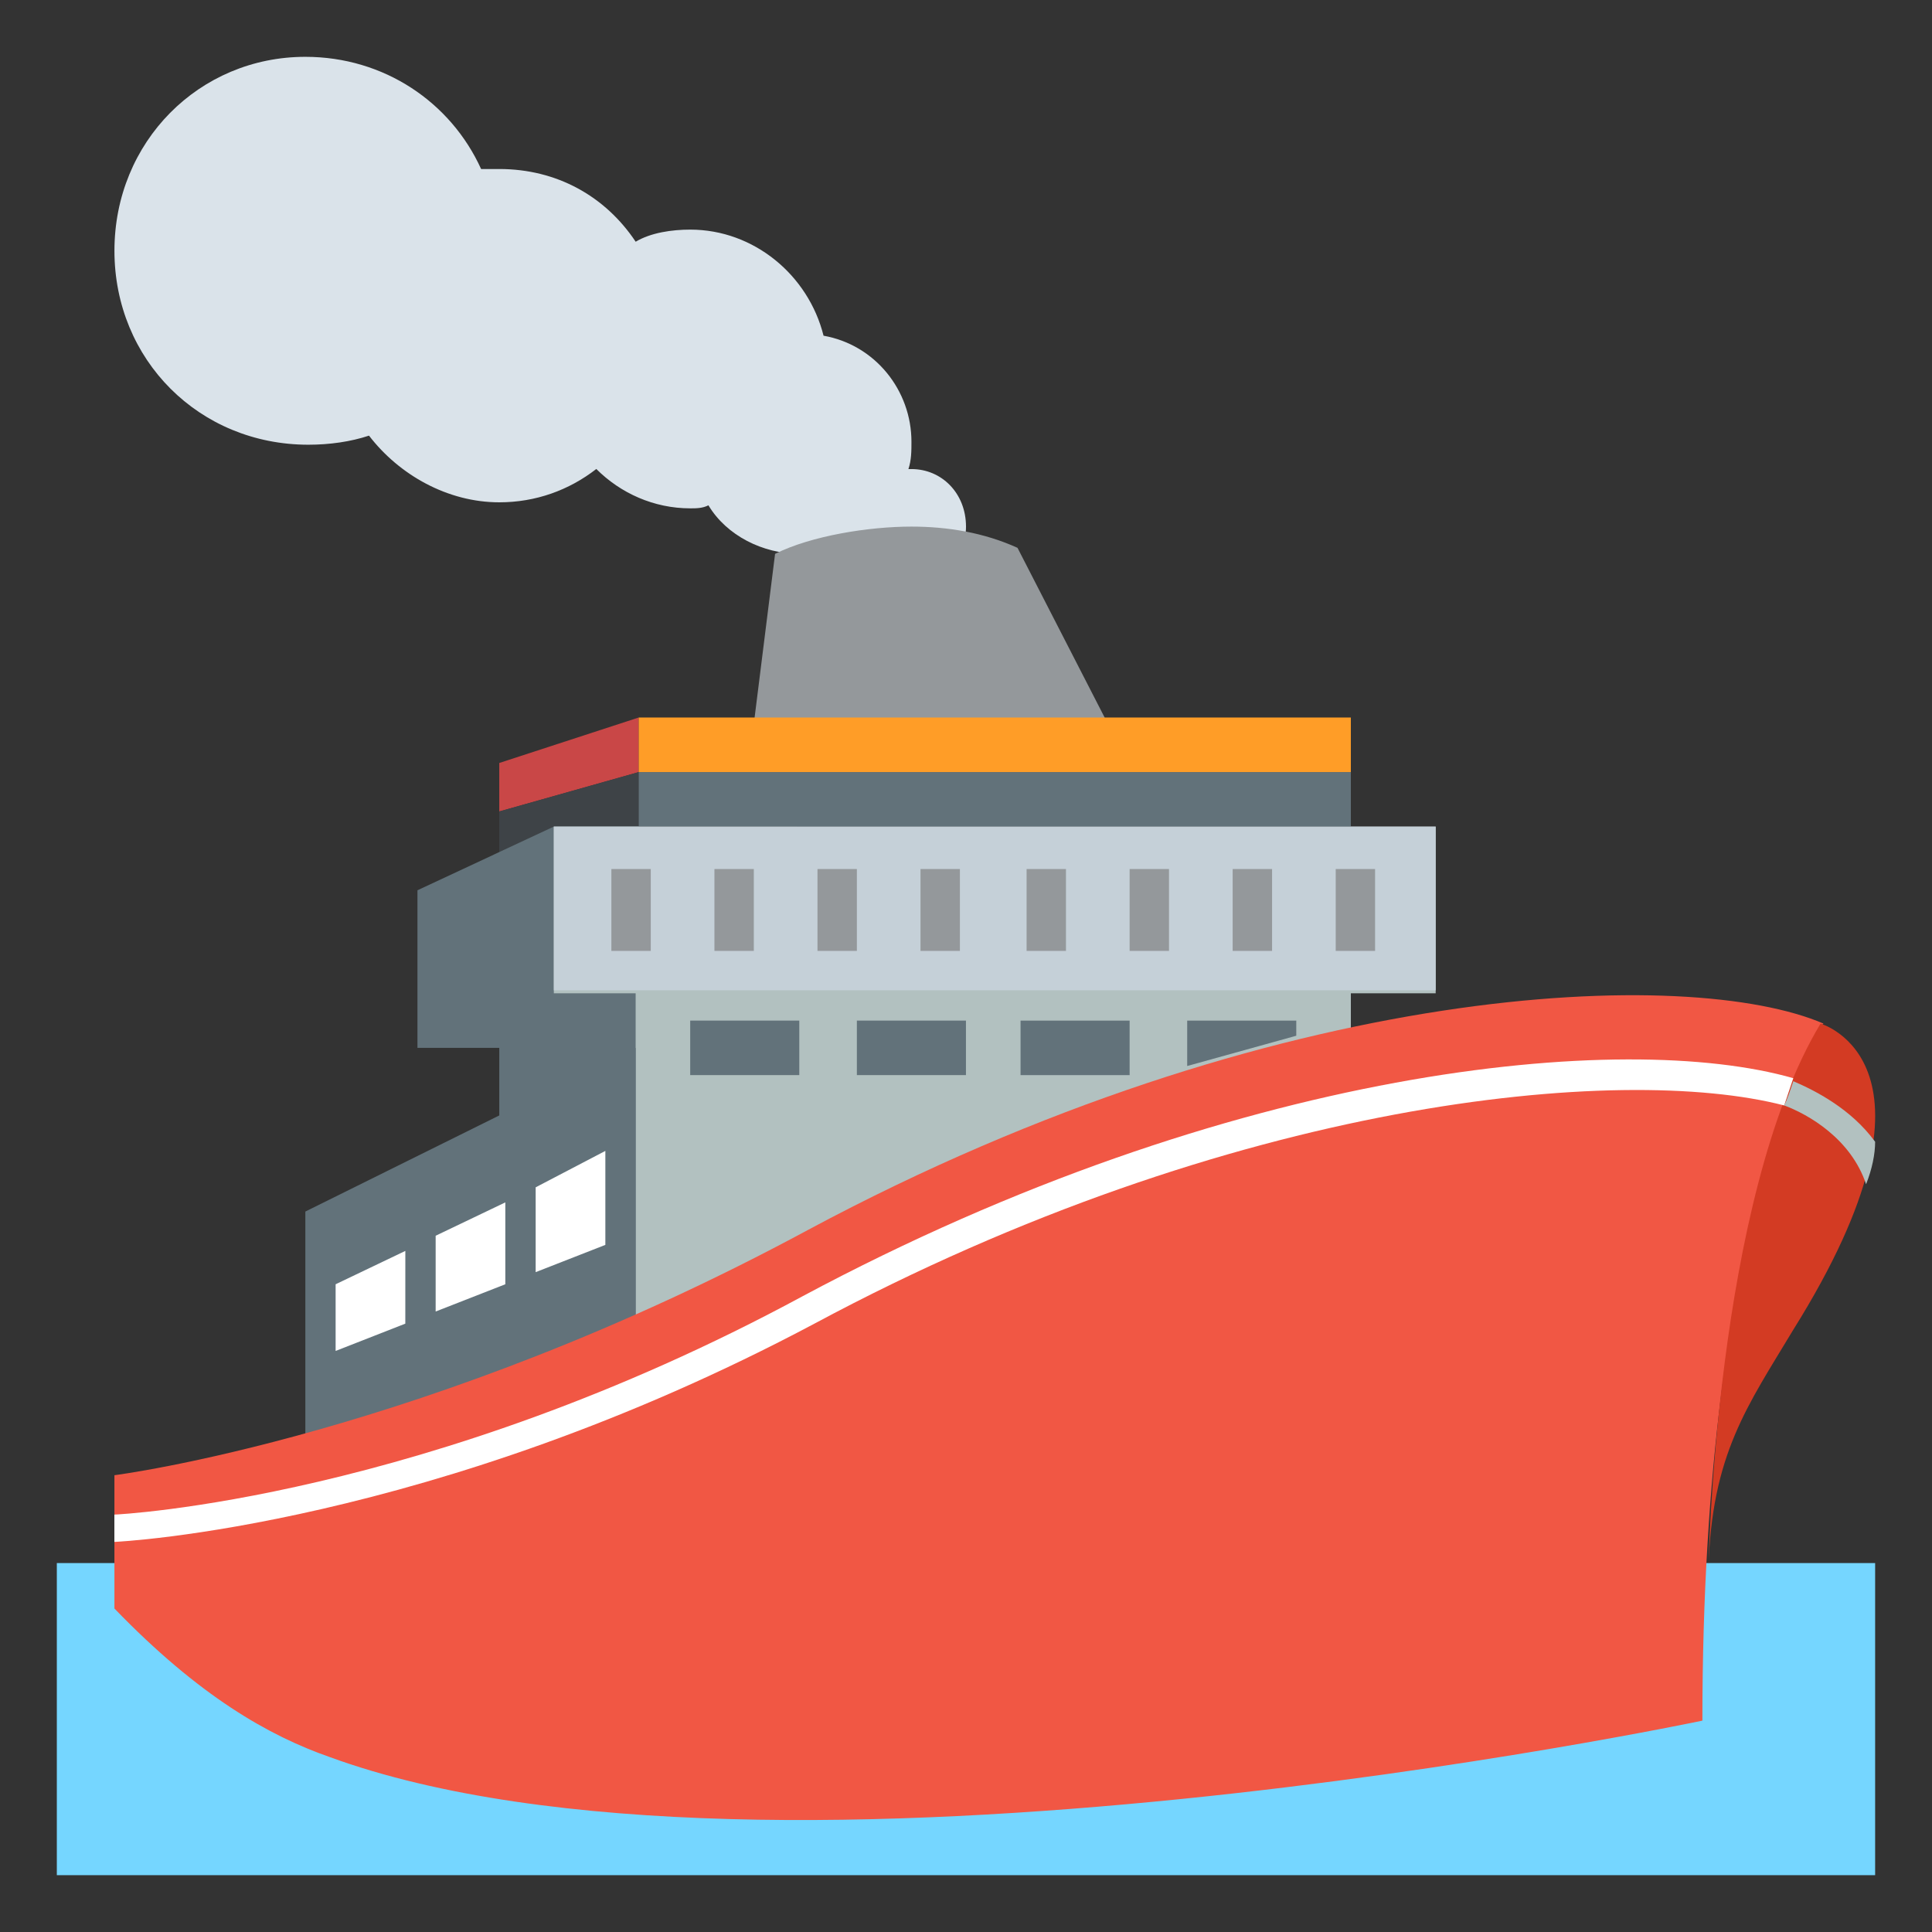 <?xml version="1.0" encoding="utf-8"?>
<!-- Generator: Adobe Illustrator 16.0.0, SVG Export Plug-In . SVG Version: 6.00 Build 0)  -->
<!DOCTYPE svg PUBLIC "-//W3C//DTD SVG 1.1//EN" "http://www.w3.org/Graphics/SVG/1.1/DTD/svg11.dtd">
<svg version="1.1" id="Layer_1" xmlns="http://www.w3.org/2000/svg" xmlns:xlink="http://www.w3.org/1999/xlink" x="0px" y="0px"
	 width="85px" height="85px" viewBox="0 0 85 85" enable-background="new 0 0 85 85" xml:space="preserve">
<rect x="0" y="0" width="85" height="85" fill="#333333" stroke="none"/>
<g>
	<path fill="#C94747" d="M28.1,31.568l-6.134,2v2.133l6.134-1.732V31.568z"/>
	<path fill="#3E4347" d="M28.1,33.969l-6.134,1.732v2.4l6.134-1.732V33.969z"/>
	<path fill="#75D6FF" d="M2.5,68.768h79.998V82.5H2.5V68.768z"/>
	<path fill="#DAE3EA" d="M40.1,20.637h-0.133c0.133-0.4,0.133-0.801,0.133-1.201c0-2.266-1.601-4.266-3.867-4.666
		c-0.668-2.668-3.066-4.668-5.866-4.668c-0.8,0-1.733,0.133-2.4,0.533c-1.333-2-3.467-3.199-6-3.199h-0.8
		C19.833,4.5,16.898,2.5,13.434,2.5c-4.668,0-8.399,3.734-8.399,8.533c0,4.801,3.733,8.533,8.532,8.533
		c0.935,0,1.867-0.133,2.668-0.4C17.566,20.9,19.7,22.1,21.967,22.1c1.6,0,3.067-0.533,4.268-1.467
		c1.066,1.066,2.533,1.732,4.133,1.732c0.267,0,0.533,0,0.8-0.133c0.8,1.334,2.399,2.133,4,2.133c0.933,0,1.733-0.266,2.533-0.666
		c0.267,1.066,1.2,1.867,2.399,1.867c1.334,0,2.4-1.068,2.4-2.4C42.498,21.701,41.432,20.637,40.1,20.637"/>
	<path fill="#94989B" d="M44.766,24.102c-1.467-0.666-3.066-0.934-4.666-0.934c-1.867,0-4.4,0.4-6,1.199l-1.201,9.602h16.934
		L44.766,24.102"/>
	<path fill="#62727A" d="M24.366,36.367l-6,2.801v6.934h3.6v14.533h31.468V44.902L24.366,36.367z"/>
	<path fill="#B2C1C0" d="M24.366,36.367v7.334h3.6v15.732h31.466V43.701h3.732v-7.332L24.366,36.367z"/>
	<path fill="#62727A" d="M27.966,63.168l-14.532,2.268V53.303l14.532-7.201V63.168z"/>
	<path fill="#F15744" d="M74.898,75.701c0,0-41.065,8.666-60.398,1.6c-2.667-0.934-5.732-2.666-9.466-6.533v-5.865
		c0,0,13.733-1.732,30.532-10.801c20.666-11.066,38.799-11.6,44.666-9.066C80.098,44.902,74.898,53.303,74.898,75.701"/>
	<path fill="#D33B23" d="M75.164,69.033c0.135-5.064,1.734-7.197,3.734-10.531c7.332-11.732,1.199-13.467,1.199-13.467
		C75.432,52.768,75.164,69.033,75.164,69.033"/>
	<path fill="#FFFFFF" d="M78.898,47.436c-7.467-2.135-24.666-0.535-43.6,9.6c-16.533,8.934-30.132,9.6-30.266,9.6v1.201
		c0.133,0,14-0.668,30.799-9.602c18.4-9.867,35.467-11.467,42.666-9.6L78.898,47.436"/>
	<path fill="#B2C1C0" d="M78.898,47.568c-0.133,0.4-0.266,0.799-0.4,1.066c1.066,0.398,2.936,1.467,3.602,3.467
		c0.266-0.668,0.398-1.334,0.398-1.867C81.432,48.768,79.83,47.969,78.898,47.568"/>
	<path fill="#62727A" d="M28.1,33.969h31.332v2.4H28.1V33.969z"/>
	<path fill="#FF9D27" d="M28.1,31.568h31.332v2.4H28.1V31.568z"/>
	<path fill="#C5D0D8" d="M24.366,36.367h38.798v7.201H24.366V36.367z"/>
	<g>
		<path fill="#94989B" d="M26.898,38.234h1.733v3.602h-1.733V38.234z"/>
		<path fill="#94989B" d="M31.432,38.234h1.733v3.602h-1.733V38.234z"/>
		<path fill="#94989B" d="M35.966,38.234h1.733v3.602h-1.733V38.234z"/>
		<path fill="#94989B" d="M40.498,38.234h1.734v3.602h-1.734V38.234z"/>
		<path fill="#94989B" d="M45.166,38.234h1.732v3.602h-1.732V38.234z"/>
		<path fill="#94989B" d="M49.699,38.234h1.732v3.602h-1.732V38.234z"/>
		<path fill="#94989B" d="M54.232,38.234h1.734v3.602h-1.734V38.234z"/>
		<path fill="#94989B" d="M58.766,38.234h1.732v3.602h-1.732V38.234z"/>
	</g>
	<g>
		<path fill="#62727A" d="M30.366,44.902h4.8v2.398h-4.8V44.902z"/>
		<path fill="#62727A" d="M57.031,45.568L52.232,46.9v-1.998h4.799V45.568z"/>
		<path fill="#62727A" d="M44.9,44.902h4.799v2.398H44.9V44.902z"/>
		<path fill="#62727A" d="M37.699,44.902h4.799v2.398h-4.799V44.902z"/>
	</g>
	<g>
		<path fill="#FFFFFF" d="M17.833,55.035l-3.067,1.467v2.934l3.066-1.201L17.833,55.035L17.833,55.035z"/>
		<path fill="#FFFFFF" d="M26.633,50.635l-3.066,1.602v3.732l3.066-1.199V50.635z"/>
		<path fill="#FFFFFF" d="M22.232,52.9l-3.065,1.467v3.334l3.065-1.199V52.9z"/>
	</g>
</g>
</svg>
